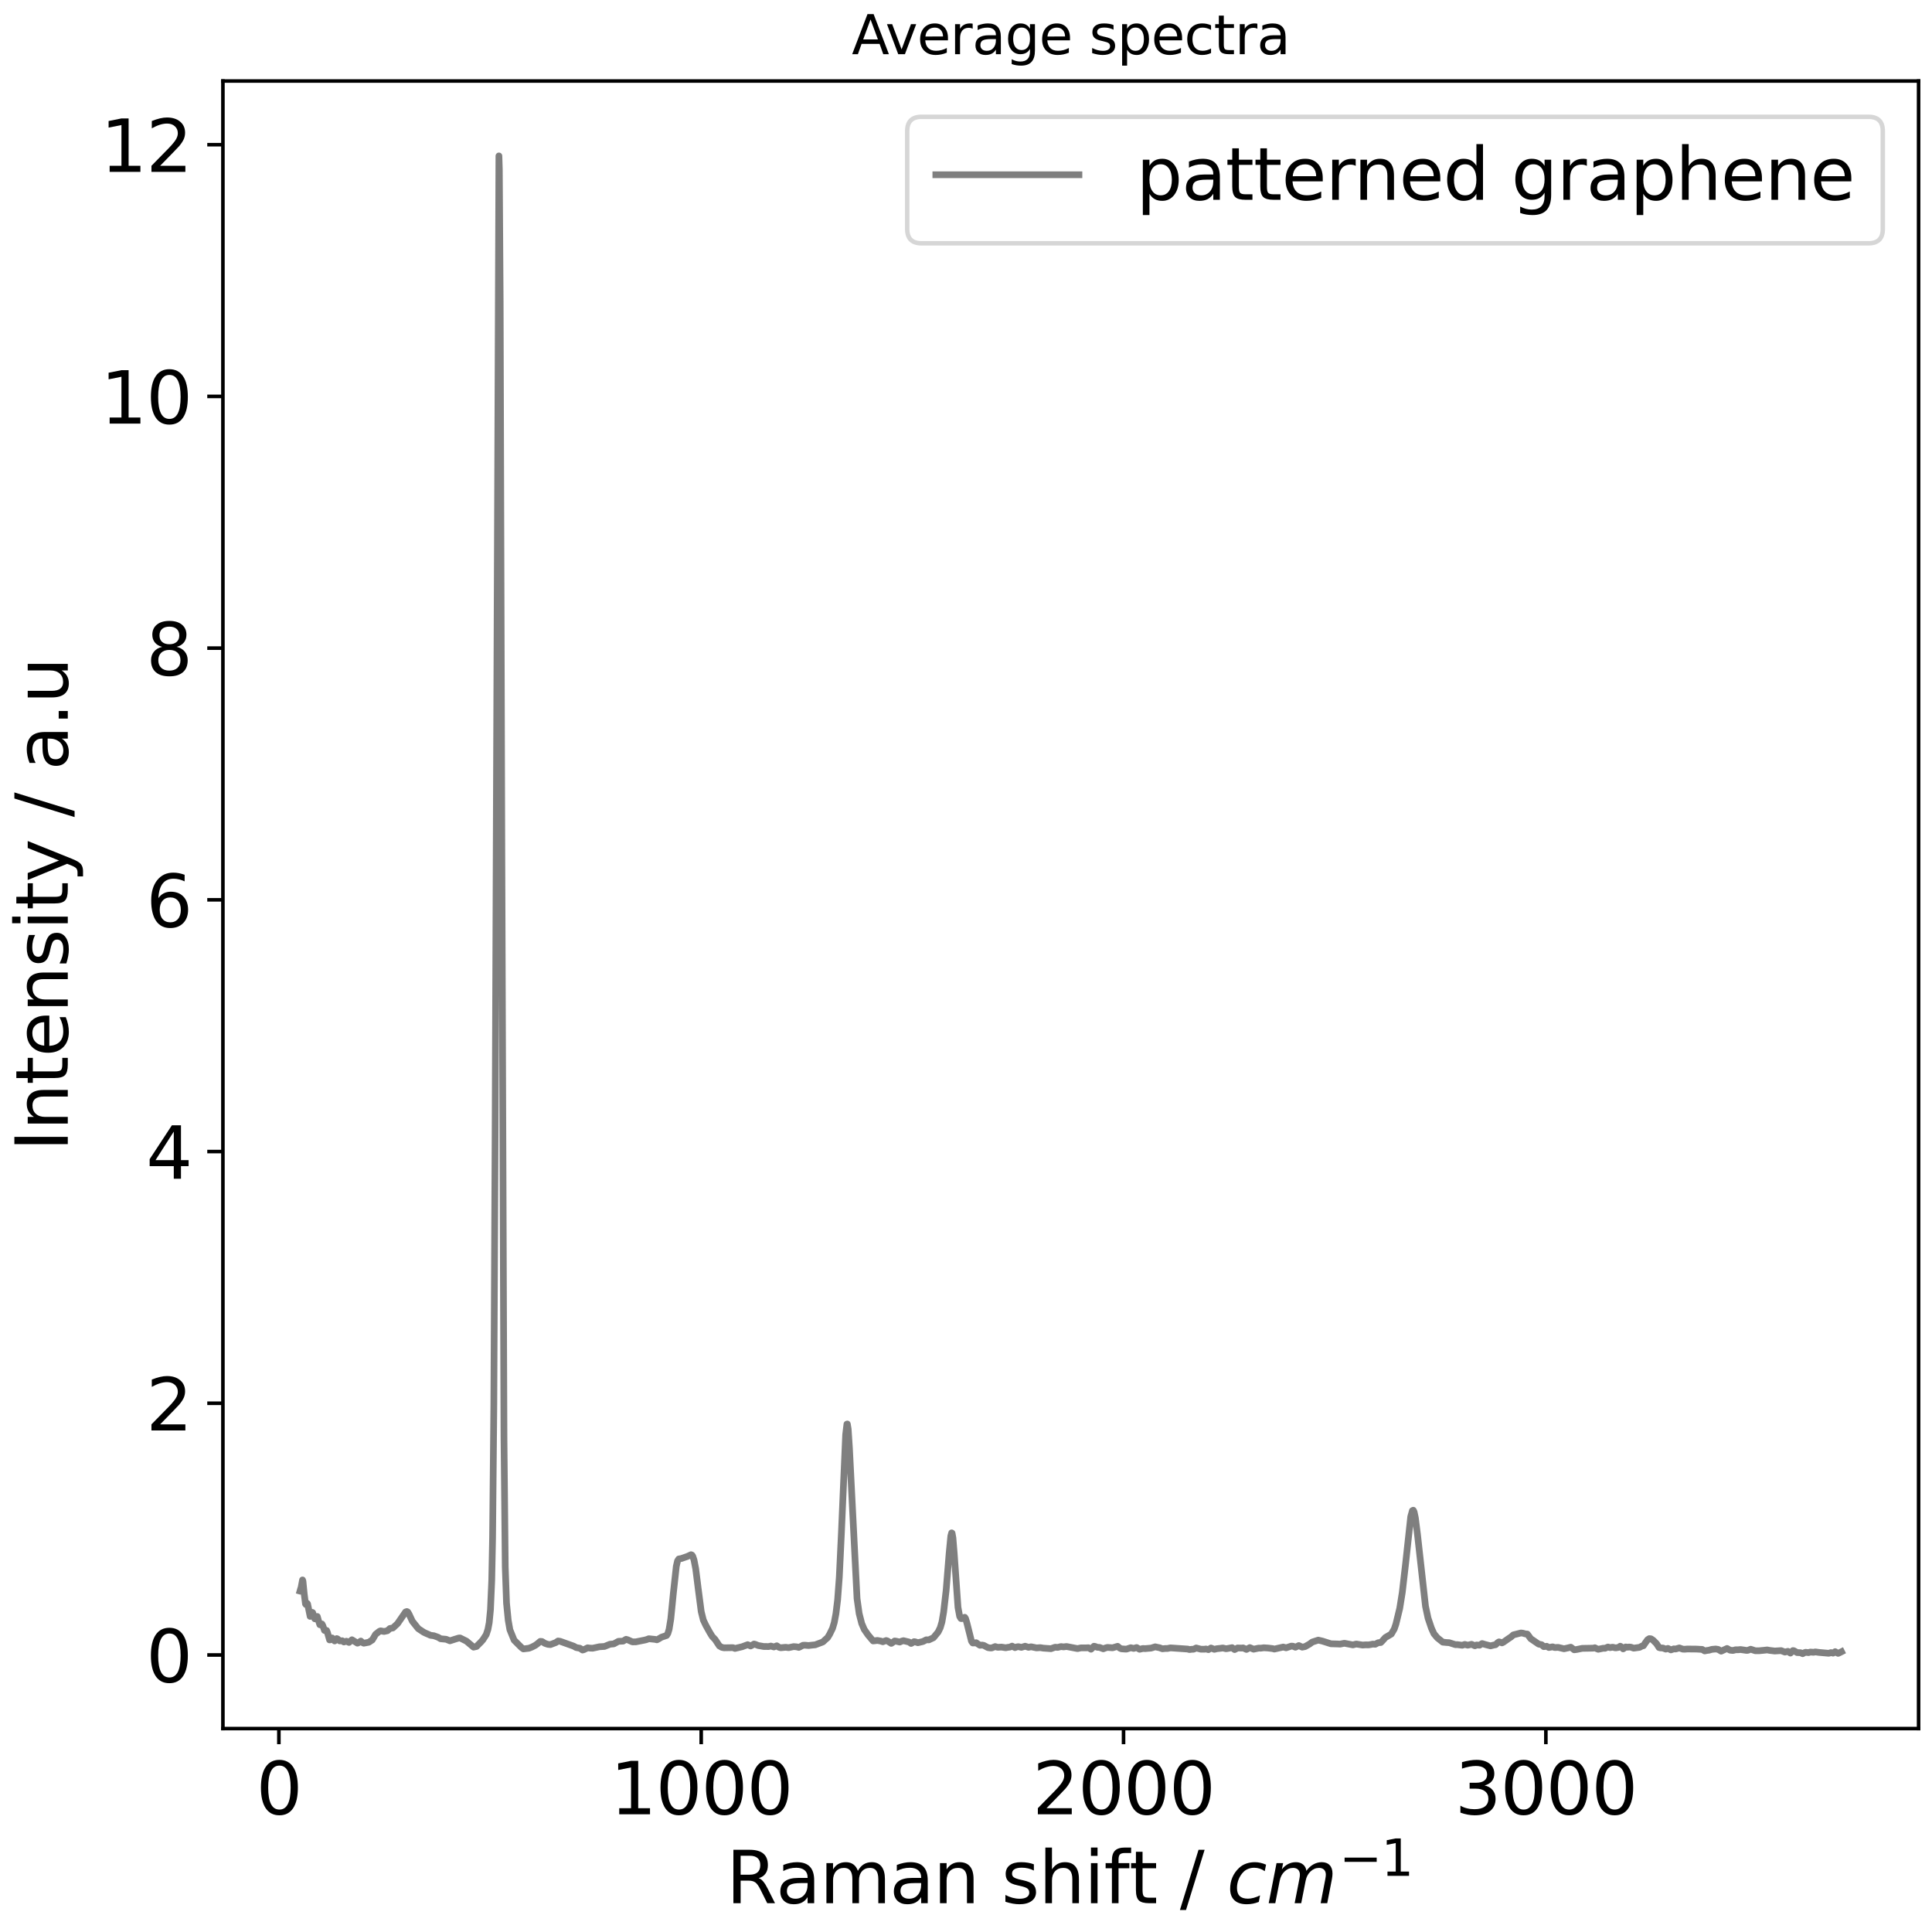<?xml version="1.0" encoding="utf-8" standalone="no"?>
<!DOCTYPE svg PUBLIC "-//W3C//DTD SVG 1.1//EN"
  "http://www.w3.org/Graphics/SVG/1.1/DTD/svg11.dtd">
<svg xmlns:xlink="http://www.w3.org/1999/xlink" width="432pt" height="432pt" viewBox="0 0 432 432" xmlns="http://www.w3.org/2000/svg" version="1.1">
 <defs>
  <style type="text/css">*{stroke-linejoin: round; stroke-linecap: butt}</style>
 </defs>
 <g id="figure_1">
  <g id="patch_1">
   <path d="M 0 432 
L 432 432 
L 432 0 
L 0 0 
z
" style="fill: #ffffff"/>
  </g>
  <g id="axes_1">
   <g id="patch_2">
    <path d="M 49.845 386.515 
L 429 386.515 
L 429 18.118 
L 49.845 18.118 
z
" style="fill: #ffffff"/>
   </g>
   <g id="matplotlib.axis_1">
    <g id="xtick_1">
     <g id="line2d_1">
      <defs>
       <path id="m3fcd2a2e18" d="M 0 0 
L 0 3.5 
" style="stroke: #000000; stroke-width: 0.8"/>
      </defs>
      <g>
       <use xlink:href="#m3fcd2a2e18" x="62.358" y="386.515" style="stroke: #000000; stroke-width: 0.8"/>
      </g>
     </g>
     <g id="text_1">
      <!-- 0 -->
      <g transform="translate(57.268 405.672)scale(0.16 -0.16)">
       <defs>
        <path id="DejaVuSans-30" d="M 2034 4250 
Q 1547 4250 1301 3770 
Q 1056 3291 1056 2328 
Q 1056 1369 1301 889 
Q 1547 409 2034 409 
Q 2525 409 2770 889 
Q 3016 1369 3016 2328 
Q 3016 3291 2770 3770 
Q 2525 4250 2034 4250 
z
M 2034 4750 
Q 2819 4750 3233 4129 
Q 3647 3509 3647 2328 
Q 3647 1150 3233 529 
Q 2819 -91 2034 -91 
Q 1250 -91 836 529 
Q 422 1150 422 2328 
Q 422 3509 836 4129 
Q 1250 4750 2034 4750 
z
" transform="scale(0.016)"/>
       </defs>
       <use xlink:href="#DejaVuSans-30"/>
      </g>
     </g>
    </g>
    <g id="xtick_2">
     <g id="line2d_2">
      <g>
       <use xlink:href="#m3fcd2a2e18" x="156.792" y="386.515" style="stroke: #000000; stroke-width: 0.8"/>
      </g>
     </g>
     <g id="text_2">
      <!-- 1000 -->
      <g transform="translate(136.432 405.672)scale(0.16 -0.16)">
       <defs>
        <path id="DejaVuSans-31" d="M 794 531 
L 1825 531 
L 1825 4091 
L 703 3866 
L 703 4441 
L 1819 4666 
L 2450 4666 
L 2450 531 
L 3481 531 
L 3481 0 
L 794 0 
L 794 531 
z
" transform="scale(0.016)"/>
       </defs>
       <use xlink:href="#DejaVuSans-31"/>
       <use xlink:href="#DejaVuSans-30" x="63.623"/>
       <use xlink:href="#DejaVuSans-30" x="127.246"/>
       <use xlink:href="#DejaVuSans-30" x="190.869"/>
      </g>
     </g>
    </g>
    <g id="xtick_3">
     <g id="line2d_3">
      <g>
       <use xlink:href="#m3fcd2a2e18" x="251.227" y="386.515" style="stroke: #000000; stroke-width: 0.8"/>
      </g>
     </g>
     <g id="text_3">
      <!-- 2000 -->
      <g transform="translate(230.867 405.672)scale(0.16 -0.16)">
       <defs>
        <path id="DejaVuSans-32" d="M 1228 531 
L 3431 531 
L 3431 0 
L 469 0 
L 469 531 
Q 828 903 1448 1529 
Q 2069 2156 2228 2338 
Q 2531 2678 2651 2914 
Q 2772 3150 2772 3378 
Q 2772 3750 2511 3984 
Q 2250 4219 1831 4219 
Q 1534 4219 1204 4116 
Q 875 4013 500 3803 
L 500 4441 
Q 881 4594 1212 4672 
Q 1544 4750 1819 4750 
Q 2544 4750 2975 4387 
Q 3406 4025 3406 3419 
Q 3406 3131 3298 2873 
Q 3191 2616 2906 2266 
Q 2828 2175 2409 1742 
Q 1991 1309 1228 531 
z
" transform="scale(0.016)"/>
       </defs>
       <use xlink:href="#DejaVuSans-32"/>
       <use xlink:href="#DejaVuSans-30" x="63.623"/>
       <use xlink:href="#DejaVuSans-30" x="127.246"/>
       <use xlink:href="#DejaVuSans-30" x="190.869"/>
      </g>
     </g>
    </g>
    <g id="xtick_4">
     <g id="line2d_4">
      <g>
       <use xlink:href="#m3fcd2a2e18" x="345.661" y="386.515" style="stroke: #000000; stroke-width: 0.8"/>
      </g>
     </g>
     <g id="text_4">
      <!-- 3000 -->
      <g transform="translate(325.301 405.672)scale(0.16 -0.16)">
       <defs>
        <path id="DejaVuSans-33" d="M 2597 2516 
Q 3050 2419 3304 2112 
Q 3559 1806 3559 1356 
Q 3559 666 3084 287 
Q 2609 -91 1734 -91 
Q 1441 -91 1130 -33 
Q 819 25 488 141 
L 488 750 
Q 750 597 1062 519 
Q 1375 441 1716 441 
Q 2309 441 2620 675 
Q 2931 909 2931 1356 
Q 2931 1769 2642 2001 
Q 2353 2234 1838 2234 
L 1294 2234 
L 1294 2753 
L 1863 2753 
Q 2328 2753 2575 2939 
Q 2822 3125 2822 3475 
Q 2822 3834 2567 4026 
Q 2313 4219 1838 4219 
Q 1578 4219 1281 4162 
Q 984 4106 628 3988 
L 628 4550 
Q 988 4650 1302 4700 
Q 1616 4750 1894 4750 
Q 2613 4750 3031 4423 
Q 3450 4097 3450 3541 
Q 3450 3153 3228 2886 
Q 3006 2619 2597 2516 
z
" transform="scale(0.016)"/>
       </defs>
       <use xlink:href="#DejaVuSans-33"/>
       <use xlink:href="#DejaVuSans-30" x="63.623"/>
       <use xlink:href="#DejaVuSans-30" x="127.246"/>
       <use xlink:href="#DejaVuSans-30" x="190.869"/>
      </g>
     </g>
    </g>
    <g id="text_5">
     <!-- Raman shift / $cm^{-1}$ -->
     <g transform="translate(162.382 425.672)scale(0.16 -0.16)">
      <defs>
       <path id="DejaVuSans-52" d="M 2841 2188 
Q 3044 2119 3236 1894 
Q 3428 1669 3622 1275 
L 4263 0 
L 3584 0 
L 2988 1197 
Q 2756 1666 2539 1819 
Q 2322 1972 1947 1972 
L 1259 1972 
L 1259 0 
L 628 0 
L 628 4666 
L 2053 4666 
Q 2853 4666 3247 4331 
Q 3641 3997 3641 3322 
Q 3641 2881 3436 2590 
Q 3231 2300 2841 2188 
z
M 1259 4147 
L 1259 2491 
L 2053 2491 
Q 2509 2491 2742 2702 
Q 2975 2913 2975 3322 
Q 2975 3731 2742 3939 
Q 2509 4147 2053 4147 
L 1259 4147 
z
" transform="scale(0.016)"/>
       <path id="DejaVuSans-61" d="M 2194 1759 
Q 1497 1759 1228 1600 
Q 959 1441 959 1056 
Q 959 750 1161 570 
Q 1363 391 1709 391 
Q 2188 391 2477 730 
Q 2766 1069 2766 1631 
L 2766 1759 
L 2194 1759 
z
M 3341 1997 
L 3341 0 
L 2766 0 
L 2766 531 
Q 2569 213 2275 61 
Q 1981 -91 1556 -91 
Q 1019 -91 701 211 
Q 384 513 384 1019 
Q 384 1609 779 1909 
Q 1175 2209 1959 2209 
L 2766 2209 
L 2766 2266 
Q 2766 2663 2505 2880 
Q 2244 3097 1772 3097 
Q 1472 3097 1187 3025 
Q 903 2953 641 2809 
L 641 3341 
Q 956 3463 1253 3523 
Q 1550 3584 1831 3584 
Q 2591 3584 2966 3190 
Q 3341 2797 3341 1997 
z
" transform="scale(0.016)"/>
       <path id="DejaVuSans-6d" d="M 3328 2828 
Q 3544 3216 3844 3400 
Q 4144 3584 4550 3584 
Q 5097 3584 5394 3201 
Q 5691 2819 5691 2113 
L 5691 0 
L 5113 0 
L 5113 2094 
Q 5113 2597 4934 2840 
Q 4756 3084 4391 3084 
Q 3944 3084 3684 2787 
Q 3425 2491 3425 1978 
L 3425 0 
L 2847 0 
L 2847 2094 
Q 2847 2600 2669 2842 
Q 2491 3084 2119 3084 
Q 1678 3084 1418 2786 
Q 1159 2488 1159 1978 
L 1159 0 
L 581 0 
L 581 3500 
L 1159 3500 
L 1159 2956 
Q 1356 3278 1631 3431 
Q 1906 3584 2284 3584 
Q 2666 3584 2933 3390 
Q 3200 3197 3328 2828 
z
" transform="scale(0.016)"/>
       <path id="DejaVuSans-6e" d="M 3513 2113 
L 3513 0 
L 2938 0 
L 2938 2094 
Q 2938 2591 2744 2837 
Q 2550 3084 2163 3084 
Q 1697 3084 1428 2787 
Q 1159 2491 1159 1978 
L 1159 0 
L 581 0 
L 581 3500 
L 1159 3500 
L 1159 2956 
Q 1366 3272 1645 3428 
Q 1925 3584 2291 3584 
Q 2894 3584 3203 3211 
Q 3513 2838 3513 2113 
z
" transform="scale(0.016)"/>
       <path id="DejaVuSans-20" transform="scale(0.016)"/>
       <path id="DejaVuSans-73" d="M 2834 3397 
L 2834 2853 
Q 2591 2978 2328 3040 
Q 2066 3103 1784 3103 
Q 1356 3103 1142 2972 
Q 928 2841 928 2578 
Q 928 2378 1081 2264 
Q 1234 2150 1697 2047 
L 1894 2003 
Q 2506 1872 2764 1633 
Q 3022 1394 3022 966 
Q 3022 478 2636 193 
Q 2250 -91 1575 -91 
Q 1294 -91 989 -36 
Q 684 19 347 128 
L 347 722 
Q 666 556 975 473 
Q 1284 391 1588 391 
Q 1994 391 2212 530 
Q 2431 669 2431 922 
Q 2431 1156 2273 1281 
Q 2116 1406 1581 1522 
L 1381 1569 
Q 847 1681 609 1914 
Q 372 2147 372 2553 
Q 372 3047 722 3315 
Q 1072 3584 1716 3584 
Q 2034 3584 2315 3537 
Q 2597 3491 2834 3397 
z
" transform="scale(0.016)"/>
       <path id="DejaVuSans-68" d="M 3513 2113 
L 3513 0 
L 2938 0 
L 2938 2094 
Q 2938 2591 2744 2837 
Q 2550 3084 2163 3084 
Q 1697 3084 1428 2787 
Q 1159 2491 1159 1978 
L 1159 0 
L 581 0 
L 581 4863 
L 1159 4863 
L 1159 2956 
Q 1366 3272 1645 3428 
Q 1925 3584 2291 3584 
Q 2894 3584 3203 3211 
Q 3513 2838 3513 2113 
z
" transform="scale(0.016)"/>
       <path id="DejaVuSans-69" d="M 603 3500 
L 1178 3500 
L 1178 0 
L 603 0 
L 603 3500 
z
M 603 4863 
L 1178 4863 
L 1178 4134 
L 603 4134 
L 603 4863 
z
" transform="scale(0.016)"/>
       <path id="DejaVuSans-66" d="M 2375 4863 
L 2375 4384 
L 1825 4384 
Q 1516 4384 1395 4259 
Q 1275 4134 1275 3809 
L 1275 3500 
L 2222 3500 
L 2222 3053 
L 1275 3053 
L 1275 0 
L 697 0 
L 697 3053 
L 147 3053 
L 147 3500 
L 697 3500 
L 697 3744 
Q 697 4328 969 4595 
Q 1241 4863 1831 4863 
L 2375 4863 
z
" transform="scale(0.016)"/>
       <path id="DejaVuSans-74" d="M 1172 4494 
L 1172 3500 
L 2356 3500 
L 2356 3053 
L 1172 3053 
L 1172 1153 
Q 1172 725 1289 603 
Q 1406 481 1766 481 
L 2356 481 
L 2356 0 
L 1766 0 
Q 1100 0 847 248 
Q 594 497 594 1153 
L 594 3053 
L 172 3053 
L 172 3500 
L 594 3500 
L 594 4494 
L 1172 4494 
z
" transform="scale(0.016)"/>
       <path id="DejaVuSans-2f" d="M 1625 4666 
L 2156 4666 
L 531 -594 
L 0 -594 
L 1625 4666 
z
" transform="scale(0.016)"/>
       <path id="DejaVuSans-Oblique-63" d="M 3431 3366 
L 3316 2797 
Q 3109 2947 2876 3022 
Q 2644 3097 2394 3097 
Q 2119 3097 1870 3000 
Q 1622 2903 1453 2725 
Q 1184 2453 1037 2087 
Q 891 1722 891 1331 
Q 891 859 1127 628 
Q 1363 397 1844 397 
Q 2081 397 2348 469 
Q 2616 541 2906 684 
L 2797 116 
Q 2547 13 2283 -39 
Q 2019 -91 1741 -91 
Q 1044 -91 669 257 
Q 294 606 294 1253 
Q 294 1797 489 2255 
Q 684 2713 1069 3078 
Q 1331 3328 1684 3456 
Q 2038 3584 2456 3584 
Q 2700 3584 2940 3529 
Q 3181 3475 3431 3366 
z
" transform="scale(0.016)"/>
       <path id="DejaVuSans-Oblique-6d" d="M 5747 2113 
L 5338 0 
L 4763 0 
L 5166 2094 
Q 5191 2228 5203 2325 
Q 5216 2422 5216 2491 
Q 5216 2772 5059 2928 
Q 4903 3084 4622 3084 
Q 4203 3084 3875 2770 
Q 3547 2456 3450 1953 
L 3066 0 
L 2491 0 
L 2900 2094 
Q 2925 2209 2937 2307 
Q 2950 2406 2950 2484 
Q 2950 2769 2794 2926 
Q 2638 3084 2363 3084 
Q 1938 3084 1609 2770 
Q 1281 2456 1184 1953 
L 800 0 
L 225 0 
L 909 3500 
L 1484 3500 
L 1375 2956 
Q 1609 3263 1923 3423 
Q 2238 3584 2597 3584 
Q 2978 3584 3223 3384 
Q 3469 3184 3519 2828 
Q 3781 3197 4126 3390 
Q 4472 3584 4856 3584 
Q 5306 3584 5551 3325 
Q 5797 3066 5797 2591 
Q 5797 2488 5784 2364 
Q 5772 2241 5747 2113 
z
" transform="scale(0.016)"/>
       <path id="DejaVuSans-2212" d="M 678 2272 
L 4684 2272 
L 4684 1741 
L 678 1741 
L 678 2272 
z
" transform="scale(0.016)"/>
      </defs>
      <use xlink:href="#DejaVuSans-52" transform="translate(0 0.684)"/>
      <use xlink:href="#DejaVuSans-61" transform="translate(69.482 0.684)"/>
      <use xlink:href="#DejaVuSans-6d" transform="translate(130.762 0.684)"/>
      <use xlink:href="#DejaVuSans-61" transform="translate(228.174 0.684)"/>
      <use xlink:href="#DejaVuSans-6e" transform="translate(289.453 0.684)"/>
      <use xlink:href="#DejaVuSans-20" transform="translate(352.832 0.684)"/>
      <use xlink:href="#DejaVuSans-73" transform="translate(384.619 0.684)"/>
      <use xlink:href="#DejaVuSans-68" transform="translate(436.719 0.684)"/>
      <use xlink:href="#DejaVuSans-69" transform="translate(500.098 0.684)"/>
      <use xlink:href="#DejaVuSans-66" transform="translate(527.881 0.684)"/>
      <use xlink:href="#DejaVuSans-74" transform="translate(563.086 0.684)"/>
      <use xlink:href="#DejaVuSans-20" transform="translate(602.295 0.684)"/>
      <use xlink:href="#DejaVuSans-2f" transform="translate(634.082 0.684)"/>
      <use xlink:href="#DejaVuSans-20" transform="translate(667.773 0.684)"/>
      <use xlink:href="#DejaVuSans-Oblique-63" transform="translate(699.561 0.684)"/>
      <use xlink:href="#DejaVuSans-Oblique-6d" transform="translate(754.541 0.684)"/>
      <use xlink:href="#DejaVuSans-2212" transform="translate(856.603 38.966)scale(0.7)"/>
      <use xlink:href="#DejaVuSans-31" transform="translate(915.255 38.966)scale(0.7)"/>
     </g>
    </g>
   </g>
   <g id="matplotlib.axis_2">
    <g id="ytick_1">
     <g id="line2d_5">
      <defs>
       <path id="m4ebe894bfe" d="M 0 0 
L -3.5 0 
" style="stroke: #000000; stroke-width: 0.8"/>
      </defs>
      <g>
       <use xlink:href="#m4ebe894bfe" x="49.845" y="370.055" style="stroke: #000000; stroke-width: 0.8"/>
      </g>
     </g>
     <g id="text_6">
      <!-- 0 -->
      <g transform="translate(32.665 376.134)scale(0.16 -0.16)">
       <use xlink:href="#DejaVuSans-30"/>
      </g>
     </g>
    </g>
    <g id="ytick_2">
     <g id="line2d_6">
      <g>
       <use xlink:href="#m4ebe894bfe" x="49.845" y="313.771" style="stroke: #000000; stroke-width: 0.8"/>
      </g>
     </g>
     <g id="text_7">
      <!-- 2 -->
      <g transform="translate(32.665 319.85)scale(0.16 -0.16)">
       <use xlink:href="#DejaVuSans-32"/>
      </g>
     </g>
    </g>
    <g id="ytick_3">
     <g id="line2d_7">
      <g>
       <use xlink:href="#m4ebe894bfe" x="49.845" y="257.487" style="stroke: #000000; stroke-width: 0.8"/>
      </g>
     </g>
     <g id="text_8">
      <!-- 4 -->
      <g transform="translate(32.665 263.566)scale(0.16 -0.16)">
       <defs>
        <path id="DejaVuSans-34" d="M 2419 4116 
L 825 1625 
L 2419 1625 
L 2419 4116 
z
M 2253 4666 
L 3047 4666 
L 3047 1625 
L 3713 1625 
L 3713 1100 
L 3047 1100 
L 3047 0 
L 2419 0 
L 2419 1100 
L 313 1100 
L 313 1709 
L 2253 4666 
z
" transform="scale(0.016)"/>
       </defs>
       <use xlink:href="#DejaVuSans-34"/>
      </g>
     </g>
    </g>
    <g id="ytick_4">
     <g id="line2d_8">
      <g>
       <use xlink:href="#m4ebe894bfe" x="49.845" y="201.203" style="stroke: #000000; stroke-width: 0.8"/>
      </g>
     </g>
     <g id="text_9">
      <!-- 6 -->
      <g transform="translate(32.665 207.282)scale(0.16 -0.16)">
       <defs>
        <path id="DejaVuSans-36" d="M 2113 2584 
Q 1688 2584 1439 2293 
Q 1191 2003 1191 1497 
Q 1191 994 1439 701 
Q 1688 409 2113 409 
Q 2538 409 2786 701 
Q 3034 994 3034 1497 
Q 3034 2003 2786 2293 
Q 2538 2584 2113 2584 
z
M 3366 4563 
L 3366 3988 
Q 3128 4100 2886 4159 
Q 2644 4219 2406 4219 
Q 1781 4219 1451 3797 
Q 1122 3375 1075 2522 
Q 1259 2794 1537 2939 
Q 1816 3084 2150 3084 
Q 2853 3084 3261 2657 
Q 3669 2231 3669 1497 
Q 3669 778 3244 343 
Q 2819 -91 2113 -91 
Q 1303 -91 875 529 
Q 447 1150 447 2328 
Q 447 3434 972 4092 
Q 1497 4750 2381 4750 
Q 2619 4750 2861 4703 
Q 3103 4656 3366 4563 
z
" transform="scale(0.016)"/>
       </defs>
       <use xlink:href="#DejaVuSans-36"/>
      </g>
     </g>
    </g>
    <g id="ytick_5">
     <g id="line2d_9">
      <g>
       <use xlink:href="#m4ebe894bfe" x="49.845" y="144.919" style="stroke: #000000; stroke-width: 0.8"/>
      </g>
     </g>
     <g id="text_10">
      <!-- 8 -->
      <g transform="translate(32.665 150.998)scale(0.16 -0.16)">
       <defs>
        <path id="DejaVuSans-38" d="M 2034 2216 
Q 1584 2216 1326 1975 
Q 1069 1734 1069 1313 
Q 1069 891 1326 650 
Q 1584 409 2034 409 
Q 2484 409 2743 651 
Q 3003 894 3003 1313 
Q 3003 1734 2745 1975 
Q 2488 2216 2034 2216 
z
M 1403 2484 
Q 997 2584 770 2862 
Q 544 3141 544 3541 
Q 544 4100 942 4425 
Q 1341 4750 2034 4750 
Q 2731 4750 3128 4425 
Q 3525 4100 3525 3541 
Q 3525 3141 3298 2862 
Q 3072 2584 2669 2484 
Q 3125 2378 3379 2068 
Q 3634 1759 3634 1313 
Q 3634 634 3220 271 
Q 2806 -91 2034 -91 
Q 1263 -91 848 271 
Q 434 634 434 1313 
Q 434 1759 690 2068 
Q 947 2378 1403 2484 
z
M 1172 3481 
Q 1172 3119 1398 2916 
Q 1625 2713 2034 2713 
Q 2441 2713 2670 2916 
Q 2900 3119 2900 3481 
Q 2900 3844 2670 4047 
Q 2441 4250 2034 4250 
Q 1625 4250 1398 4047 
Q 1172 3844 1172 3481 
z
" transform="scale(0.016)"/>
       </defs>
       <use xlink:href="#DejaVuSans-38"/>
      </g>
     </g>
    </g>
    <g id="ytick_6">
     <g id="line2d_10">
      <g>
       <use xlink:href="#m4ebe894bfe" x="49.845" y="88.636" style="stroke: #000000; stroke-width: 0.8"/>
      </g>
     </g>
     <g id="text_11">
      <!-- 10 -->
      <g transform="translate(22.485 94.714)scale(0.16 -0.16)">
       <use xlink:href="#DejaVuSans-31"/>
       <use xlink:href="#DejaVuSans-30" x="63.623"/>
      </g>
     </g>
    </g>
    <g id="ytick_7">
     <g id="line2d_11">
      <g>
       <use xlink:href="#m4ebe894bfe" x="49.845" y="32.352" style="stroke: #000000; stroke-width: 0.8"/>
      </g>
     </g>
     <g id="text_12">
      <!-- 12 -->
      <g transform="translate(22.485 38.43)scale(0.16 -0.16)">
       <use xlink:href="#DejaVuSans-31"/>
       <use xlink:href="#DejaVuSans-32" x="63.623"/>
      </g>
     </g>
    </g>
    <g id="text_13">
     <!-- Intensity / a.u -->
     <g transform="translate(15.158 257.432)rotate(-90)scale(0.16 -0.16)">
      <defs>
       <path id="DejaVuSans-49" d="M 628 4666 
L 1259 4666 
L 1259 0 
L 628 0 
L 628 4666 
z
" transform="scale(0.016)"/>
       <path id="DejaVuSans-65" d="M 3597 1894 
L 3597 1613 
L 953 1613 
Q 991 1019 1311 708 
Q 1631 397 2203 397 
Q 2534 397 2845 478 
Q 3156 559 3463 722 
L 3463 178 
Q 3153 47 2828 -22 
Q 2503 -91 2169 -91 
Q 1331 -91 842 396 
Q 353 884 353 1716 
Q 353 2575 817 3079 
Q 1281 3584 2069 3584 
Q 2775 3584 3186 3129 
Q 3597 2675 3597 1894 
z
M 3022 2063 
Q 3016 2534 2758 2815 
Q 2500 3097 2075 3097 
Q 1594 3097 1305 2825 
Q 1016 2553 972 2059 
L 3022 2063 
z
" transform="scale(0.016)"/>
       <path id="DejaVuSans-79" d="M 2059 -325 
Q 1816 -950 1584 -1140 
Q 1353 -1331 966 -1331 
L 506 -1331 
L 506 -850 
L 844 -850 
Q 1081 -850 1212 -737 
Q 1344 -625 1503 -206 
L 1606 56 
L 191 3500 
L 800 3500 
L 1894 763 
L 2988 3500 
L 3597 3500 
L 2059 -325 
z
" transform="scale(0.016)"/>
       <path id="DejaVuSans-2e" d="M 684 794 
L 1344 794 
L 1344 0 
L 684 0 
L 684 794 
z
" transform="scale(0.016)"/>
       <path id="DejaVuSans-75" d="M 544 1381 
L 544 3500 
L 1119 3500 
L 1119 1403 
Q 1119 906 1312 657 
Q 1506 409 1894 409 
Q 2359 409 2629 706 
Q 2900 1003 2900 1516 
L 2900 3500 
L 3475 3500 
L 3475 0 
L 2900 0 
L 2900 538 
Q 2691 219 2414 64 
Q 2138 -91 1772 -91 
Q 1169 -91 856 284 
Q 544 659 544 1381 
z
M 1991 3584 
L 1991 3584 
z
" transform="scale(0.016)"/>
      </defs>
      <use xlink:href="#DejaVuSans-49"/>
      <use xlink:href="#DejaVuSans-6e" x="29.492"/>
      <use xlink:href="#DejaVuSans-74" x="92.871"/>
      <use xlink:href="#DejaVuSans-65" x="132.08"/>
      <use xlink:href="#DejaVuSans-6e" x="193.604"/>
      <use xlink:href="#DejaVuSans-73" x="256.982"/>
      <use xlink:href="#DejaVuSans-69" x="309.082"/>
      <use xlink:href="#DejaVuSans-74" x="336.865"/>
      <use xlink:href="#DejaVuSans-79" x="376.074"/>
      <use xlink:href="#DejaVuSans-20" x="435.254"/>
      <use xlink:href="#DejaVuSans-2f" x="467.041"/>
      <use xlink:href="#DejaVuSans-20" x="500.732"/>
      <use xlink:href="#DejaVuSans-61" x="532.52"/>
      <use xlink:href="#DejaVuSans-2e" x="593.799"/>
      <use xlink:href="#DejaVuSans-75" x="625.586"/>
     </g>
    </g>
   </g>
   <g id="line2d_12">
    <path d="M 67.08 355.774 
L 67.174 355.801 
L 67.363 354.785 
L 67.646 353.28 
L 67.741 353.569 
L 68.024 356.416 
L 68.307 358.643 
L 68.402 358.771 
L 68.685 358.511 
L 68.779 358.639 
L 69.346 361.43 
L 69.44 361.399 
L 69.818 360.53 
L 69.913 360.581 
L 70.101 361.143 
L 70.385 361.965 
L 70.479 361.989 
L 70.951 361.45 
L 71.235 362.453 
L 71.518 363.297 
L 71.707 363.283 
L 71.99 363.13 
L 72.179 363.499 
L 72.557 364.571 
L 72.746 364.628 
L 73.029 364.572 
L 73.218 365.033 
L 73.69 366.687 
L 73.879 366.662 
L 74.257 366.25 
L 74.445 366.459 
L 74.823 366.919 
L 75.012 366.746 
L 75.295 366.396 
L 75.484 366.473 
L 75.956 366.903 
L 76.523 366.877 
L 76.901 367.151 
L 77.184 367.049 
L 77.467 366.982 
L 78.034 367.254 
L 78.695 366.659 
L 79.923 367.415 
L 80.206 367.29 
L 80.678 366.944 
L 81.056 367.284 
L 81.339 367.42 
L 82.472 367.212 
L 82.945 366.882 
L 83.228 366.71 
L 83.511 366.246 
L 83.983 365.437 
L 84.833 364.769 
L 85.117 364.66 
L 85.872 364.806 
L 86.627 364.635 
L 87.194 364.131 
L 87.855 364.012 
L 88.894 363.043 
L 90.688 360.437 
L 90.971 360.343 
L 91.16 360.428 
L 91.444 360.888 
L 92.199 362.506 
L 93.521 364.163 
L 94.749 364.977 
L 95.221 365.203 
L 95.693 365.399 
L 96.26 365.66 
L 97.015 365.756 
L 97.96 366.096 
L 98.526 366.432 
L 99.282 366.504 
L 99.754 366.545 
L 100.604 366.89 
L 101.737 366.525 
L 102.587 366.267 
L 102.87 366.252 
L 104.287 366.955 
L 105.892 368.304 
L 106.553 368.157 
L 106.931 367.76 
L 107.498 367.201 
L 107.97 366.667 
L 108.725 365.491 
L 109.103 364.334 
L 109.386 362.85 
L 109.669 359.927 
L 109.953 353.408 
L 110.142 344.006 
L 110.425 314.18 
L 110.708 253.735 
L 111.558 34.864 
L 111.653 37.907 
L 111.841 67.547 
L 112.219 192.363 
L 112.691 321.418 
L 112.975 350.382 
L 113.258 358.432 
L 113.636 362.269 
L 114.013 364.419 
L 114.958 366.745 
L 116.28 368.069 
L 116.658 368.434 
L 117.035 368.701 
L 118.263 368.554 
L 118.924 368.294 
L 119.68 367.907 
L 120.152 367.563 
L 120.813 367.016 
L 121.191 367.046 
L 121.852 367.458 
L 122.513 367.679 
L 123.079 367.732 
L 124.307 367.268 
L 124.779 366.933 
L 125.251 367.002 
L 128.273 368.082 
L 128.84 368.4 
L 129.69 368.555 
L 130.256 368.949 
L 130.54 368.875 
L 131.389 368.456 
L 131.956 368.525 
L 132.523 368.546 
L 134.034 368.22 
L 135.167 368.15 
L 136.394 367.653 
L 137.244 367.575 
L 138.283 367.004 
L 139.322 366.958 
L 139.983 366.557 
L 140.361 366.661 
L 141.399 367.126 
L 142.155 367.122 
L 144.138 366.729 
L 144.516 366.636 
L 145.082 366.425 
L 146.499 366.571 
L 146.877 366.666 
L 147.254 366.474 
L 147.915 366.078 
L 149.049 365.699 
L 149.332 365.246 
L 149.615 364.314 
L 149.993 361.993 
L 150.56 356.279 
L 151.221 350.238 
L 151.504 349.013 
L 151.787 348.589 
L 152.354 348.488 
L 153.676 348.03 
L 154.526 347.636 
L 154.715 347.714 
L 154.904 347.988 
L 155.187 348.838 
L 155.565 350.796 
L 156.131 355.294 
L 156.792 360.353 
L 157.264 362.252 
L 157.831 363.442 
L 158.681 364.978 
L 159.248 365.908 
L 159.909 366.605 
L 160.853 368.033 
L 161.42 368.358 
L 161.892 368.452 
L 163.875 368.417 
L 164.347 368.595 
L 165.952 368.211 
L 167.18 367.755 
L 167.463 367.874 
L 167.841 368.044 
L 168.124 367.901 
L 168.597 367.61 
L 168.88 367.679 
L 169.541 367.944 
L 170.296 368.075 
L 170.769 368.163 
L 171.43 368.162 
L 171.807 368.184 
L 172.374 368.062 
L 173.035 368.263 
L 173.696 368.003 
L 174.168 368.331 
L 174.546 368.442 
L 175.679 368.336 
L 176.34 368.423 
L 177.473 368.184 
L 178.135 368.239 
L 178.607 368.366 
L 178.984 368.186 
L 179.551 367.888 
L 180.023 367.873 
L 180.779 367.945 
L 181.629 367.847 
L 182.29 367.783 
L 183.989 367.146 
L 184.65 366.528 
L 185.028 366.213 
L 185.5 365.445 
L 186.161 364.087 
L 186.539 362.815 
L 186.917 360.816 
L 187.295 357.71 
L 187.672 352.618 
L 188.145 342.695 
L 189.089 320.785 
L 189.372 318.435 
L 189.467 318.412 
L 189.656 319.522 
L 189.939 323.856 
L 191.639 357.466 
L 192.111 360.806 
L 192.677 363.009 
L 193.244 364.339 
L 194.094 365.566 
L 195.227 366.914 
L 195.605 366.881 
L 196.171 366.803 
L 196.927 366.941 
L 197.399 367.1 
L 197.777 366.96 
L 198.155 366.828 
L 198.438 366.917 
L 199.288 367.462 
L 199.571 367.278 
L 200.043 366.93 
L 200.421 366.981 
L 201.177 367.171 
L 201.649 366.957 
L 202.026 366.865 
L 203.254 367.155 
L 203.726 367.481 
L 204.01 367.324 
L 204.387 367.078 
L 204.671 367.124 
L 205.237 367.317 
L 206.37 367.046 
L 207.126 366.665 
L 207.693 366.681 
L 208.731 366.191 
L 209.77 364.924 
L 210.242 363.96 
L 210.62 362.682 
L 210.998 360.463 
L 211.564 355.554 
L 212.225 347.38 
L 212.603 343.466 
L 212.792 342.752 
L 212.886 342.82 
L 213.075 343.864 
L 213.359 347.286 
L 214.208 359.404 
L 214.586 361.445 
L 214.87 361.907 
L 215.058 361.926 
L 215.719 361.628 
L 215.908 361.917 
L 216.192 362.874 
L 217.23 367.002 
L 217.514 367.377 
L 217.797 367.377 
L 218.269 367.312 
L 218.647 367.586 
L 219.119 367.889 
L 219.591 367.84 
L 219.969 367.911 
L 220.913 368.417 
L 221.48 368.489 
L 221.763 368.477 
L 222.519 368.178 
L 223.085 368.342 
L 223.935 368.295 
L 224.88 368.444 
L 225.352 368.349 
L 225.824 368.296 
L 226.296 368.075 
L 226.579 368.217 
L 226.957 368.414 
L 227.335 368.259 
L 227.713 368.194 
L 228.374 368.354 
L 229.224 368.099 
L 229.979 368.346 
L 230.546 368.219 
L 231.773 368.474 
L 232.623 368.415 
L 233.284 368.527 
L 234.606 368.618 
L 234.984 368.653 
L 235.928 368.319 
L 236.495 368.368 
L 237.251 368.175 
L 237.817 368.25 
L 238.478 368.163 
L 240.933 368.631 
L 241.689 368.468 
L 242.822 368.47 
L 243.389 368.437 
L 243.955 368.766 
L 244.239 368.498 
L 244.616 368.099 
L 244.9 368.156 
L 245.372 368.348 
L 245.844 368.36 
L 246.694 368.675 
L 247.261 368.461 
L 247.638 368.368 
L 248.772 368.453 
L 249.905 368.118 
L 250.377 368.518 
L 250.755 368.679 
L 251.51 368.734 
L 251.888 368.745 
L 252.832 368.435 
L 253.493 368.588 
L 254.154 368.394 
L 254.815 368.785 
L 255.571 368.603 
L 256.043 368.638 
L 256.704 368.576 
L 257.365 368.525 
L 258.309 368.231 
L 258.876 368.36 
L 259.254 368.432 
L 259.915 368.673 
L 260.576 368.605 
L 261.048 368.604 
L 261.709 368.468 
L 265.581 368.734 
L 265.959 368.849 
L 266.525 368.78 
L 266.903 368.768 
L 267.47 368.492 
L 268.508 368.764 
L 269.358 368.766 
L 269.642 368.713 
L 270.208 368.863 
L 270.775 368.499 
L 271.53 368.797 
L 272.097 368.652 
L 272.852 368.575 
L 273.419 368.493 
L 274.174 368.669 
L 275.496 368.42 
L 276.063 368.849 
L 276.346 368.7 
L 276.724 368.492 
L 277.668 368.514 
L 277.952 368.471 
L 278.707 368.814 
L 279.463 368.406 
L 280.313 368.765 
L 281.446 368.521 
L 281.918 368.536 
L 282.579 368.444 
L 283.523 368.503 
L 284.562 368.626 
L 284.94 368.737 
L 286.923 368.285 
L 287.584 368.455 
L 288.717 368.076 
L 289.095 368.089 
L 289.662 368.324 
L 290.417 367.952 
L 291.173 368.309 
L 291.834 368.175 
L 292.778 367.638 
L 293.439 367.161 
L 294.761 366.732 
L 295.705 366.954 
L 297.594 367.554 
L 299.105 367.597 
L 299.672 367.628 
L 300.238 367.506 
L 300.616 367.438 
L 302.505 367.799 
L 303.26 367.608 
L 304.677 367.835 
L 305.338 367.786 
L 305.999 367.799 
L 306.565 367.709 
L 306.943 367.625 
L 307.51 367.662 
L 308.171 367.311 
L 308.737 367.274 
L 309.115 366.895 
L 309.776 366.151 
L 311.098 365.379 
L 311.759 364.246 
L 312.137 363.13 
L 312.987 359.616 
L 313.554 356.064 
L 314.309 349.533 
L 315.442 339.13 
L 315.82 337.777 
L 316.009 337.691 
L 316.198 338.07 
L 316.481 339.412 
L 316.953 343.103 
L 318.747 359.171 
L 319.314 361.824 
L 320.07 364.063 
L 320.636 365.311 
L 321.392 366.214 
L 322.619 367.192 
L 323.564 367.283 
L 324.036 367.304 
L 325.452 367.755 
L 325.83 367.738 
L 326.963 367.884 
L 327.53 367.699 
L 328.191 367.869 
L 329.041 367.671 
L 329.796 368.003 
L 330.174 367.819 
L 330.835 367.874 
L 331.402 367.503 
L 331.968 367.677 
L 333.29 368.02 
L 334.046 367.827 
L 334.424 367.767 
L 334.896 367.292 
L 335.179 367.125 
L 335.462 367.199 
L 335.84 367.354 
L 336.123 367.224 
L 337.446 366.299 
L 337.823 366.059 
L 338.39 365.566 
L 340.09 365.134 
L 340.562 365.193 
L 341.034 365.34 
L 341.506 365.375 
L 341.789 365.739 
L 342.262 366.401 
L 344.056 367.63 
L 344.717 367.764 
L 345.189 368.191 
L 345.85 368.112 
L 346.322 368.389 
L 347.172 368.236 
L 347.644 368.397 
L 348.4 368.357 
L 349.722 368.671 
L 350.572 368.482 
L 350.95 368.385 
L 351.233 368.32 
L 351.516 368.531 
L 351.988 368.899 
L 352.555 368.827 
L 353.783 368.576 
L 356.238 368.534 
L 356.616 368.44 
L 356.993 368.638 
L 357.371 368.783 
L 358.504 368.546 
L 358.882 368.563 
L 359.543 368.28 
L 360.015 368.413 
L 360.582 368.316 
L 361.243 368.473 
L 361.904 368.363 
L 362.282 368.097 
L 362.471 368.181 
L 362.943 368.689 
L 363.226 368.483 
L 363.509 368.261 
L 363.887 368.328 
L 364.265 368.281 
L 364.643 368.309 
L 365.304 368.532 
L 366.626 368.348 
L 367.098 368.084 
L 367.476 367.985 
L 367.853 367.412 
L 368.42 366.632 
L 368.798 366.399 
L 369.176 366.448 
L 369.648 366.766 
L 370.403 367.521 
L 370.97 368.399 
L 371.253 368.475 
L 371.82 368.5 
L 372.481 368.748 
L 372.953 368.589 
L 373.614 368.916 
L 374.275 368.689 
L 374.653 368.727 
L 375.503 368.48 
L 376.258 368.75 
L 376.73 368.77 
L 377.297 368.716 
L 378.336 368.73 
L 379.374 368.74 
L 380.319 368.799 
L 380.602 368.808 
L 381.169 369.15 
L 381.735 369.039 
L 382.113 368.996 
L 382.774 368.803 
L 383.624 368.722 
L 384.191 368.808 
L 384.852 369.204 
L 386.174 368.605 
L 386.835 368.985 
L 387.496 369.051 
L 388.062 368.897 
L 388.629 368.894 
L 389.196 368.841 
L 390.518 369.033 
L 390.801 369.023 
L 391.462 368.773 
L 392.501 369.115 
L 393.351 369.111 
L 394.39 369.011 
L 395.145 368.928 
L 395.712 369.034 
L 396.845 369.171 
L 398.261 369.081 
L 399.111 369.409 
L 399.772 369.243 
L 400.339 369.635 
L 400.622 369.361 
L 400.905 369.078 
L 401.094 369.097 
L 401.85 369.522 
L 402.605 369.545 
L 403.077 369.769 
L 403.455 369.553 
L 403.739 369.458 
L 404.4 369.531 
L 404.777 369.402 
L 405.533 369.453 
L 405.911 369.368 
L 406.666 369.479 
L 408.932 369.68 
L 409.405 369.522 
L 409.877 369.646 
L 410.349 369.314 
L 410.632 369.499 
L 411.01 369.697 
L 411.388 369.52 
L 411.765 369.33 
L 411.765 369.33 
" clip-path="url(#pda03815be2)" style="fill: none; stroke: #7f7f7f; stroke-width: 1.5; stroke-linecap: square"/>
   </g>
   <g id="patch_3">
    <path d="M 49.845 386.515 
L 49.845 18.118 
" style="fill: none; stroke: #000000; stroke-width: 0.8; stroke-linejoin: miter; stroke-linecap: square"/>
   </g>
   <g id="patch_4">
    <path d="M 429 386.515 
L 429 18.118 
" style="fill: none; stroke: #000000; stroke-width: 0.8; stroke-linejoin: miter; stroke-linecap: square"/>
   </g>
   <g id="patch_5">
    <path d="M 49.845 386.515 
L 429 386.515 
" style="fill: none; stroke: #000000; stroke-width: 0.8; stroke-linejoin: miter; stroke-linecap: square"/>
   </g>
   <g id="patch_6">
    <path d="M 49.845 18.118 
L 429 18.118 
" style="fill: none; stroke: #000000; stroke-width: 0.8; stroke-linejoin: miter; stroke-linecap: square"/>
   </g>
   <g id="text_14">
    <!-- Average spectra -->
    <g transform="translate(190.455 12.118)scale(0.12 -0.12)">
     <defs>
      <path id="DejaVuSans-41" d="M 2188 4044 
L 1331 1722 
L 3047 1722 
L 2188 4044 
z
M 1831 4666 
L 2547 4666 
L 4325 0 
L 3669 0 
L 3244 1197 
L 1141 1197 
L 716 0 
L 50 0 
L 1831 4666 
z
" transform="scale(0.016)"/>
      <path id="DejaVuSans-76" d="M 191 3500 
L 800 3500 
L 1894 563 
L 2988 3500 
L 3597 3500 
L 2284 0 
L 1503 0 
L 191 3500 
z
" transform="scale(0.016)"/>
      <path id="DejaVuSans-72" d="M 2631 2963 
Q 2534 3019 2420 3045 
Q 2306 3072 2169 3072 
Q 1681 3072 1420 2755 
Q 1159 2438 1159 1844 
L 1159 0 
L 581 0 
L 581 3500 
L 1159 3500 
L 1159 2956 
Q 1341 3275 1631 3429 
Q 1922 3584 2338 3584 
Q 2397 3584 2469 3576 
Q 2541 3569 2628 3553 
L 2631 2963 
z
" transform="scale(0.016)"/>
      <path id="DejaVuSans-67" d="M 2906 1791 
Q 2906 2416 2648 2759 
Q 2391 3103 1925 3103 
Q 1463 3103 1205 2759 
Q 947 2416 947 1791 
Q 947 1169 1205 825 
Q 1463 481 1925 481 
Q 2391 481 2648 825 
Q 2906 1169 2906 1791 
z
M 3481 434 
Q 3481 -459 3084 -895 
Q 2688 -1331 1869 -1331 
Q 1566 -1331 1297 -1286 
Q 1028 -1241 775 -1147 
L 775 -588 
Q 1028 -725 1275 -790 
Q 1522 -856 1778 -856 
Q 2344 -856 2625 -561 
Q 2906 -266 2906 331 
L 2906 616 
Q 2728 306 2450 153 
Q 2172 0 1784 0 
Q 1141 0 747 490 
Q 353 981 353 1791 
Q 353 2603 747 3093 
Q 1141 3584 1784 3584 
Q 2172 3584 2450 3431 
Q 2728 3278 2906 2969 
L 2906 3500 
L 3481 3500 
L 3481 434 
z
" transform="scale(0.016)"/>
      <path id="DejaVuSans-70" d="M 1159 525 
L 1159 -1331 
L 581 -1331 
L 581 3500 
L 1159 3500 
L 1159 2969 
Q 1341 3281 1617 3432 
Q 1894 3584 2278 3584 
Q 2916 3584 3314 3078 
Q 3713 2572 3713 1747 
Q 3713 922 3314 415 
Q 2916 -91 2278 -91 
Q 1894 -91 1617 61 
Q 1341 213 1159 525 
z
M 3116 1747 
Q 3116 2381 2855 2742 
Q 2594 3103 2138 3103 
Q 1681 3103 1420 2742 
Q 1159 2381 1159 1747 
Q 1159 1113 1420 752 
Q 1681 391 2138 391 
Q 2594 391 2855 752 
Q 3116 1113 3116 1747 
z
" transform="scale(0.016)"/>
      <path id="DejaVuSans-63" d="M 3122 3366 
L 3122 2828 
Q 2878 2963 2633 3030 
Q 2388 3097 2138 3097 
Q 1578 3097 1268 2742 
Q 959 2388 959 1747 
Q 959 1106 1268 751 
Q 1578 397 2138 397 
Q 2388 397 2633 464 
Q 2878 531 3122 666 
L 3122 134 
Q 2881 22 2623 -34 
Q 2366 -91 2075 -91 
Q 1284 -91 818 406 
Q 353 903 353 1747 
Q 353 2603 823 3093 
Q 1294 3584 2113 3584 
Q 2378 3584 2631 3529 
Q 2884 3475 3122 3366 
z
" transform="scale(0.016)"/>
     </defs>
     <use xlink:href="#DejaVuSans-41"/>
     <use xlink:href="#DejaVuSans-76" x="62.533"/>
     <use xlink:href="#DejaVuSans-65" x="121.713"/>
     <use xlink:href="#DejaVuSans-72" x="183.236"/>
     <use xlink:href="#DejaVuSans-61" x="224.35"/>
     <use xlink:href="#DejaVuSans-67" x="285.629"/>
     <use xlink:href="#DejaVuSans-65" x="349.105"/>
     <use xlink:href="#DejaVuSans-20" x="410.629"/>
     <use xlink:href="#DejaVuSans-73" x="442.416"/>
     <use xlink:href="#DejaVuSans-70" x="494.516"/>
     <use xlink:href="#DejaVuSans-65" x="557.992"/>
     <use xlink:href="#DejaVuSans-63" x="619.516"/>
     <use xlink:href="#DejaVuSans-74" x="674.496"/>
     <use xlink:href="#DejaVuSans-72" x="713.705"/>
     <use xlink:href="#DejaVuSans-61" x="754.818"/>
    </g>
   </g>
   <g id="legend_1">
    <g id="patch_7">
     <path d="M 206.055 54.403 
L 417.8 54.403 
Q 421 54.403 421 51.203 
L 421 29.318 
Q 421 26.118 417.8 26.118 
L 206.055 26.118 
Q 202.855 26.118 202.855 29.318 
L 202.855 51.203 
Q 202.855 54.403 206.055 54.403 
z
" style="fill: #ffffff; opacity: 0.8; stroke: #cccccc; stroke-linejoin: miter"/>
    </g>
    <g id="line2d_13">
     <path d="M 209.255 39.076 
L 225.255 39.076 
L 241.255 39.076 
" style="fill: none; stroke: #7f7f7f; stroke-width: 1.5; stroke-linecap: square"/>
    </g>
    <g id="text_15">
     <!-- patterned graphene -->
     <g transform="translate(254.055 44.676)scale(0.16 -0.16)">
      <defs>
       <path id="DejaVuSans-64" d="M 2906 2969 
L 2906 4863 
L 3481 4863 
L 3481 0 
L 2906 0 
L 2906 525 
Q 2725 213 2448 61 
Q 2172 -91 1784 -91 
Q 1150 -91 751 415 
Q 353 922 353 1747 
Q 353 2572 751 3078 
Q 1150 3584 1784 3584 
Q 2172 3584 2448 3432 
Q 2725 3281 2906 2969 
z
M 947 1747 
Q 947 1113 1208 752 
Q 1469 391 1925 391 
Q 2381 391 2643 752 
Q 2906 1113 2906 1747 
Q 2906 2381 2643 2742 
Q 2381 3103 1925 3103 
Q 1469 3103 1208 2742 
Q 947 2381 947 1747 
z
" transform="scale(0.016)"/>
      </defs>
      <use xlink:href="#DejaVuSans-70"/>
      <use xlink:href="#DejaVuSans-61" x="63.477"/>
      <use xlink:href="#DejaVuSans-74" x="124.756"/>
      <use xlink:href="#DejaVuSans-74" x="163.965"/>
      <use xlink:href="#DejaVuSans-65" x="203.174"/>
      <use xlink:href="#DejaVuSans-72" x="264.697"/>
      <use xlink:href="#DejaVuSans-6e" x="304.061"/>
      <use xlink:href="#DejaVuSans-65" x="367.439"/>
      <use xlink:href="#DejaVuSans-64" x="428.963"/>
      <use xlink:href="#DejaVuSans-20" x="492.439"/>
      <use xlink:href="#DejaVuSans-67" x="524.227"/>
      <use xlink:href="#DejaVuSans-72" x="587.703"/>
      <use xlink:href="#DejaVuSans-61" x="628.816"/>
      <use xlink:href="#DejaVuSans-70" x="690.096"/>
      <use xlink:href="#DejaVuSans-68" x="753.572"/>
      <use xlink:href="#DejaVuSans-65" x="816.951"/>
      <use xlink:href="#DejaVuSans-6e" x="878.475"/>
      <use xlink:href="#DejaVuSans-65" x="941.854"/>
     </g>
    </g>
   </g>
  </g>
 </g>
 <defs>
  <clipPath id="pda03815be2">
   <rect x="49.845" y="18.118" width="379.155" height="368.396"/>
  </clipPath>
 </defs>
</svg>
